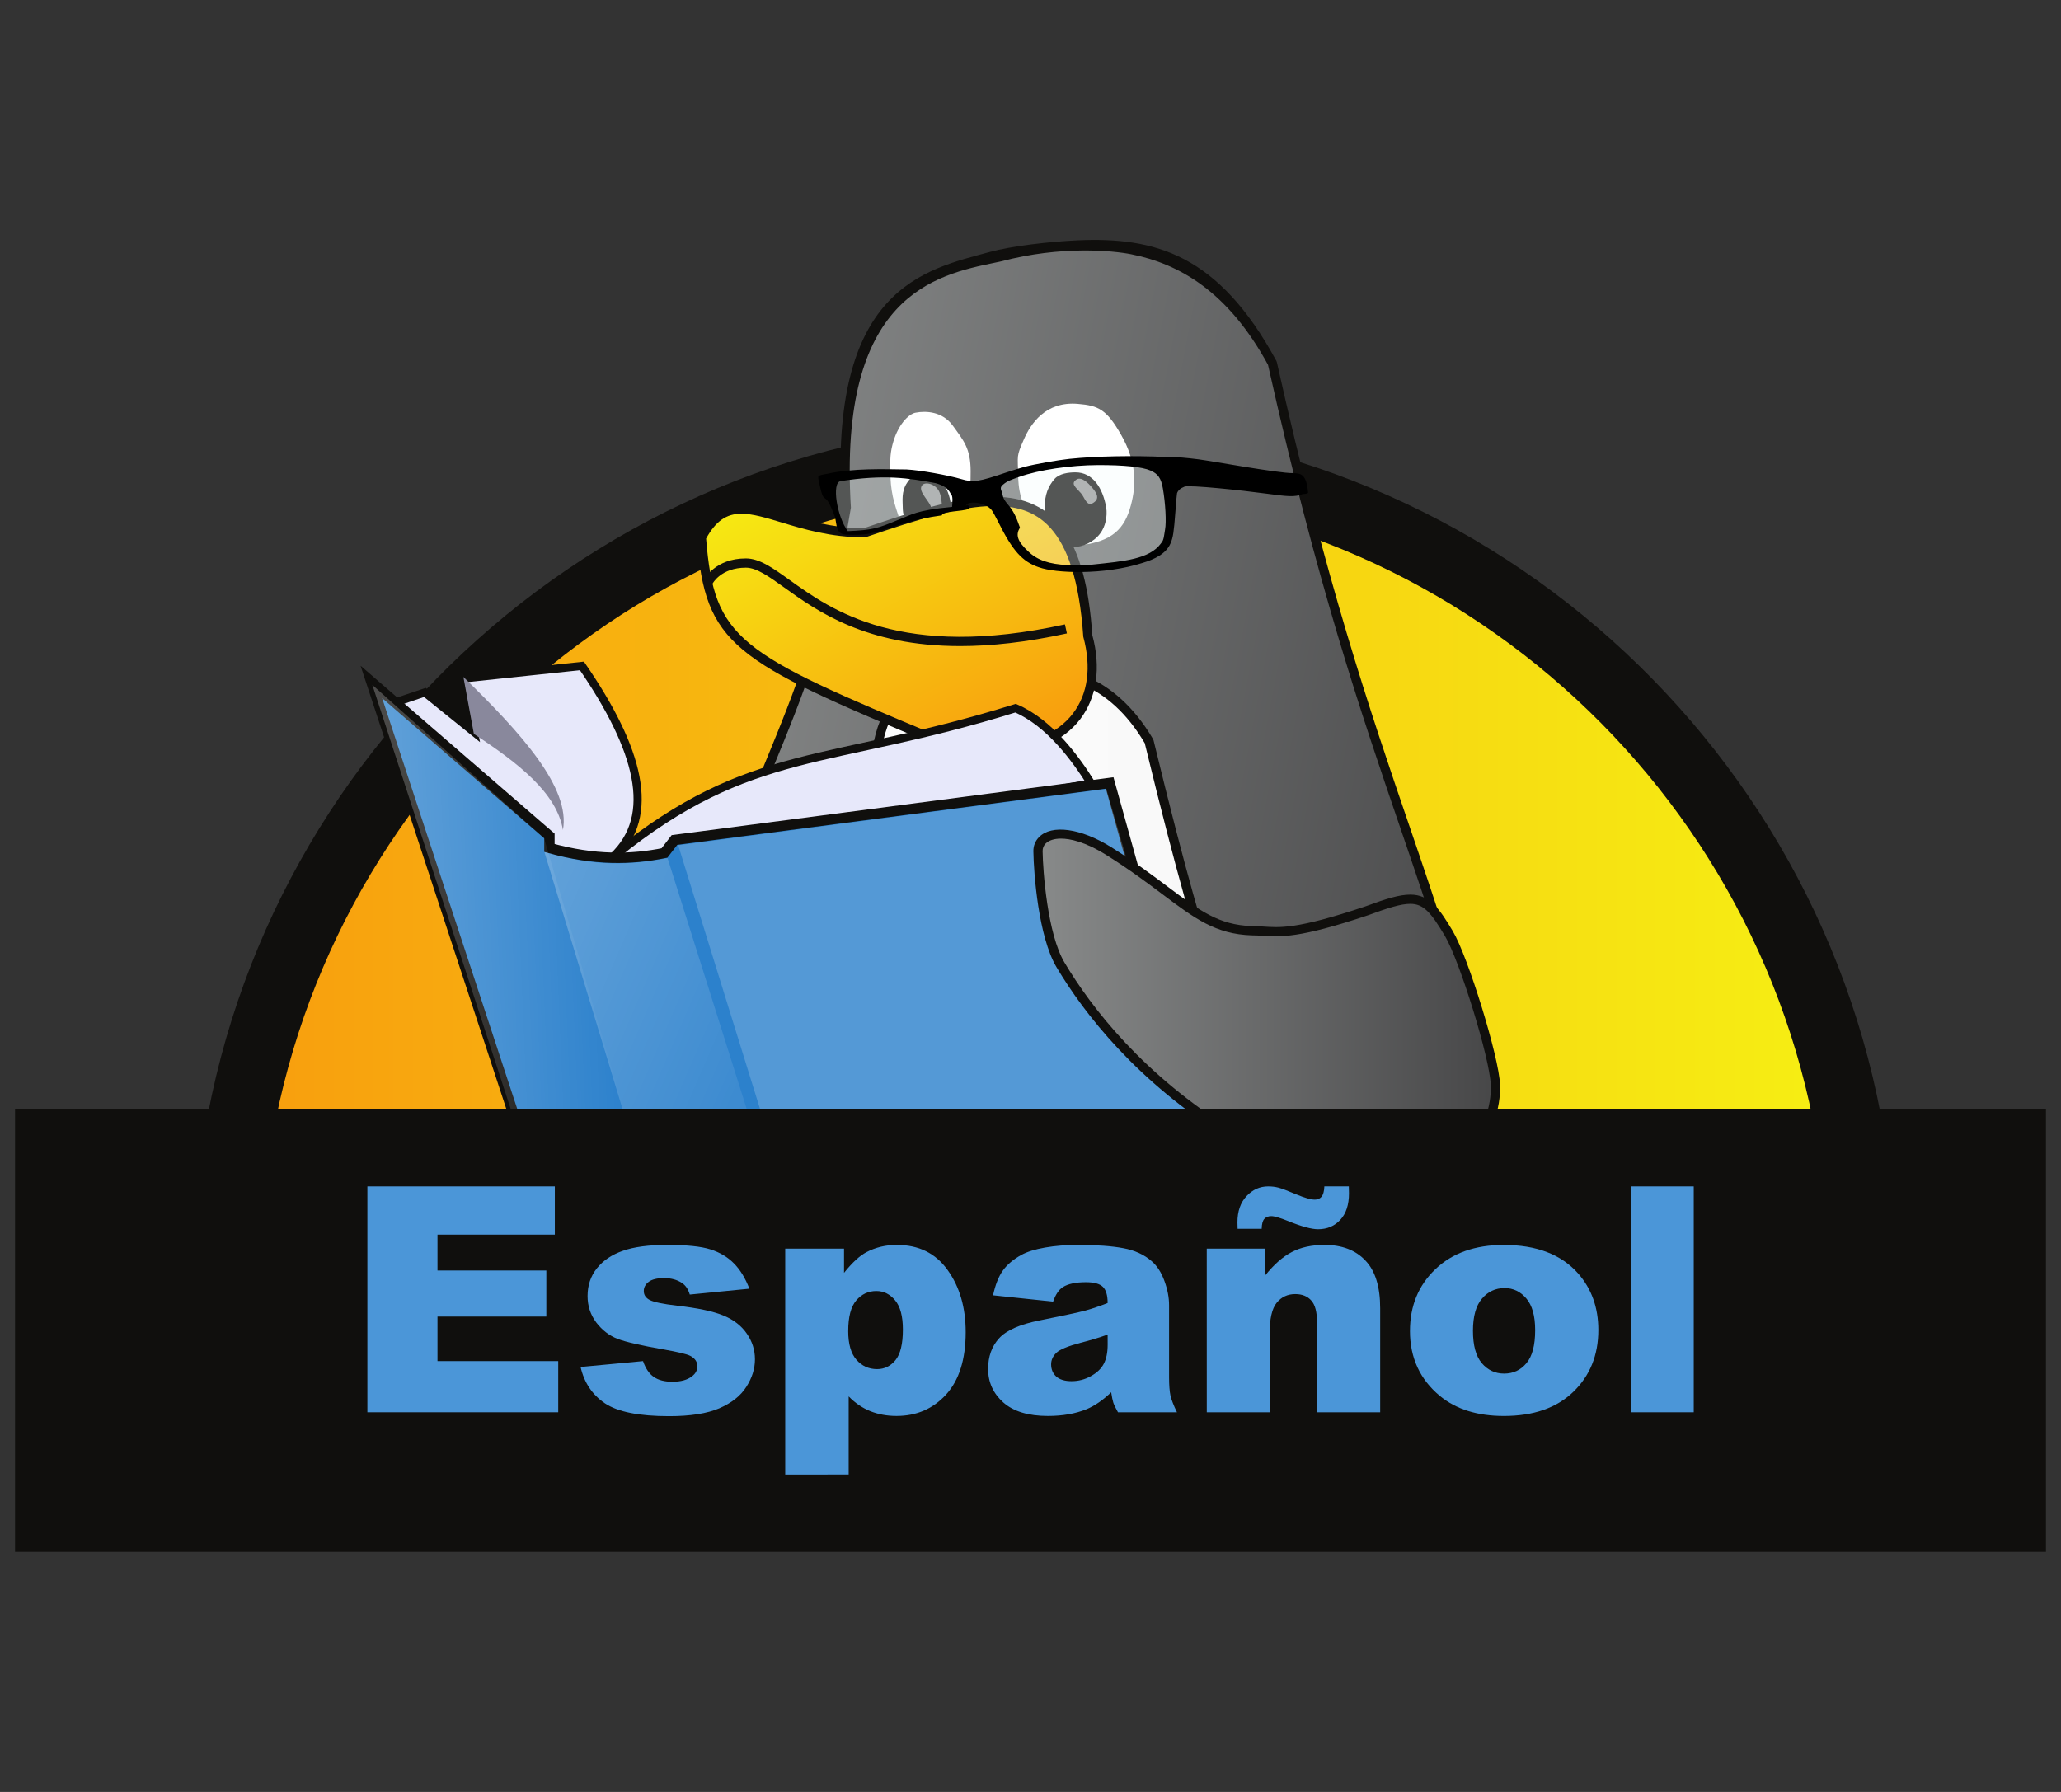 <?xml version="1.0" encoding="UTF-8" standalone="no"?>
<!-- Created with Inkscape (http://www.inkscape.org/) -->

<svg
   width="92mm"
   height="80mm"
   viewBox="0 0 92 80"
   version="1.1"
   id="svg44953"
   inkscape:version="1.1.1 (3bf5ae0d25, 2021-09-20)"
   sodipodi:docname="linuxcnc_es.svg"
   xmlns:inkscape="http://www.inkscape.org/namespaces/inkscape"
   xmlns:sodipodi="http://sodipodi.sourceforge.net/DTD/sodipodi-0.dtd"
   xmlns:xlink="http://www.w3.org/1999/xlink"
   xmlns="http://www.w3.org/2000/svg"
   xmlns:svg="http://www.w3.org/2000/svg">
  <rect x="0" y="0" width="92" height="80" fill="#333333" stroke="none"/>
  <sodipodi:namedview
     id="namedview44955"
     pagecolor="#505050"
     bordercolor="#eeeeee"
     borderopacity="1"
     inkscape:pageshadow="0"
     inkscape:pageopacity="0"
     inkscape:pagecheckerboard="0"
     inkscape:document-units="mm"
     showgrid="false"
     width="100mm"
     showguides="false"
     inkscape:zoom="1.2810466"
     inkscape:cx="161.58663"
     inkscape:cy="197.88507"
     inkscape:window-width="1720"
     inkscape:window-height="1041"
     inkscape:window-x="0"
     inkscape:window-y="0"
     inkscape:window-maximized="0"
     inkscape:current-layer="layer1" />
  <defs
     id="defs44950">
    <linearGradient
       inkscape:collect="always"
       xlink:href="#linearGradient24-3-1-0"
       id="linearGradient227690"
       gradientUnits="userSpaceOnUse"
       gradientTransform="matrix(73.469,0,0,-73.469,13.253,48.407)"
       x1="0"
       y1="0"
       x2="1"
       y2="0"
       spreadMethod="pad" />
    <linearGradient
       x1="0"
       y1="0"
       x2="1"
       y2="0"
       id="linearGradient24-3-1-0"
       gradientUnits="userSpaceOnUse"
       gradientTransform="matrix(73.469,0,0,-73.469,13.253,48.407)"
       spreadMethod="pad">
      <stop
         id="stop26-4-4-3"
         style="stop-color:#f89d0e;stop-opacity:1"
         offset="0" />
      <stop
         id="stop28-8-4-1"
         style="stop-color:#f6f013;stop-opacity:1"
         offset="1" />
    </linearGradient>
    <clipPath
       id="clipPath36-3-7-4-9-2-9-3-8-0">
      <path
         d="m 3.595,18.359 h 91.5 v 62.262 h -91.5 z"
         inkscape:connector-curvature="0"
         id="path38-5-6-8-5-0-4-0-3-6" />
    </clipPath>
    <linearGradient
       inkscape:collect="always"
       xlink:href="#linearGradient60-8-8"
       id="linearGradient227692"
       gradientUnits="userSpaceOnUse"
       gradientTransform="matrix(16.66,0,0,19.167,24.236,44.176)"
       x1="0"
       y1="0"
       x2="1"
       y2="0"
       spreadMethod="pad" />
    <linearGradient
       x1="0"
       y1="0"
       x2="1"
       y2="0"
       id="linearGradient60-8-8"
       gradientUnits="userSpaceOnUse"
       gradientTransform="matrix(16.66,0,0,19.167,24.236,44.176)"
       spreadMethod="pad">
      <stop
         id="stop62-8-4"
         style="stop-color:#888a8a;stop-opacity:1"
         offset="0" />
      <stop
         id="stop64-6-7"
         style="stop-color:#474748;stop-opacity:1"
         offset="1" />
    </linearGradient>
    <clipPath
       id="clipPath72-7-7-7-7-1-80-2">
      <path
         d="m 3.595,18.359 h 91.5 v 62.262 h -91.5 z"
         inkscape:connector-curvature="0"
         id="path74-3-6-7-7-2-5-97" />
    </clipPath>
    <linearGradient
       inkscape:collect="always"
       xlink:href="#linearGradient92-8-2"
       id="linearGradient227694"
       gradientUnits="userSpaceOnUse"
       gradientTransform="matrix(37.811,-17.479,11.225,58.878,32.856,55.629)"
       x1="0"
       y1="0"
       x2="1"
       y2="0"
       spreadMethod="pad" />
    <linearGradient
       x1="0"
       y1="0"
       x2="1"
       y2="0"
       id="linearGradient92-8-2"
       gradientUnits="userSpaceOnUse"
       gradientTransform="matrix(37.811,-17.479,11.225,58.878,32.856,55.629)"
       spreadMethod="pad">
      <stop
         id="stop94-6-1"
         style="stop-color:#888a8a;stop-opacity:1"
         offset="0" />
      <stop
         id="stop96-3-2"
         style="stop-color:#474748;stop-opacity:1"
         offset="1" />
    </linearGradient>
    <linearGradient
       inkscape:collect="always"
       xlink:href="#linearGradient124-5-0"
       id="linearGradient227696"
       gradientUnits="userSpaceOnUse"
       gradientTransform="matrix(25.325,0,0,36.362,37.74,40.33)"
       x1="0"
       y1="0"
       x2="1"
       y2="0"
       spreadMethod="pad" />
    <linearGradient
       x1="0"
       y1="0"
       x2="1"
       y2="0"
       id="linearGradient124-5-0"
       gradientUnits="userSpaceOnUse"
       gradientTransform="matrix(25.325,0,0,36.362,37.74,40.33)"
       spreadMethod="pad">
      <stop
         id="stop126-5-9"
         style="stop-color:#ffffff;stop-opacity:1"
         offset="0" />
      <stop
         id="stop128-2-7"
         style="stop-color:#f6f6f6;stop-opacity:1"
         offset="1" />
    </linearGradient>
    <clipPath
       id="clipPath136-4-1-0-7-8-2-1">
      <path
         d="m 3.595,18.359 h 91.5 v 62.262 h -91.5 z"
         inkscape:connector-curvature="0"
         id="path138-0-1-1-4-1-1-1" />
    </clipPath>
    <linearGradient
       inkscape:collect="always"
       xlink:href="#linearGradient306-2-8"
       id="linearGradient227698"
       gradientUnits="userSpaceOnUse"
       gradientTransform="matrix(13.933,-11.557,17.9,8.996,37.56,67.379)"
       x1="0"
       y1="0"
       x2="1"
       y2="0"
       spreadMethod="pad" />
    <linearGradient
       x1="0"
       y1="0"
       x2="1"
       y2="0"
       id="linearGradient306-2-8"
       gradientUnits="userSpaceOnUse"
       gradientTransform="matrix(13.933,-11.557,17.9,8.996,37.56,67.379)"
       spreadMethod="pad">
      <stop
         id="stop308-7-2"
         style="stop-color:#f6f013;stop-opacity:1"
         offset="0" />
      <stop
         id="stop310-4-9"
         style="stop-color:#f89d0e;stop-opacity:1"
         offset="1" />
    </linearGradient>
    <clipPath
       id="clipPath318-0-08-5-2-1-6-81">
      <path
         d="m 3.595,18.359 h 91.5 v 62.262 h -91.5 z"
         inkscape:connector-curvature="0"
         id="path320-5-9-2-3-5-5-9" />
    </clipPath>
    <linearGradient
       inkscape:collect="always"
       xlink:href="#linearGradient109310"
       id="linearGradient227702"
       gradientUnits="userSpaceOnUse"
       x1="1.812"
       y1="2.836"
       x2="1.957"
       y2="19.511" />
    <linearGradient
       inkscape:collect="always"
       id="linearGradient109310">
      <stop
         style="stop-color:#f89d0e;stop-opacity:1"
         offset="0"
         id="stop109306" />
      <stop
         style="stop-color:#f6e913;stop-opacity:1"
         offset="1"
         id="stop109308" />
    </linearGradient>
    <linearGradient
       inkscape:collect="always"
       xlink:href="#linearGradient200733"
       id="linearGradient200737-9"
       x1="691.805"
       y1="155.905"
       x2="942.273"
       y2="264.303"
       gradientUnits="userSpaceOnUse" />
    <linearGradient
       inkscape:collect="always"
       id="linearGradient200733">
      <stop
         style="stop-color:#ffffff;stop-opacity:1;"
         offset="0"
         id="stop200729" />
      <stop
         style="stop-color:#ffffff;stop-opacity:0.073"
         offset="1"
         id="stop200731" />
    </linearGradient>
    <linearGradient
       inkscape:collect="always"
       xlink:href="#linearGradient201237"
       id="linearGradient201239-8"
       x1="719.437"
       y1="268.284"
       x2="892.301"
       y2="260.917"
       gradientUnits="userSpaceOnUse" />
    <linearGradient
       inkscape:collect="always"
       id="linearGradient201237">
      <stop
         style="stop-color:#ffffff;stop-opacity:1;"
         offset="0"
         id="stop201233" />
      <stop
         style="stop-color:#ffffff;stop-opacity:0;"
         offset="1"
         id="stop201235" />
    </linearGradient>
    <linearGradient
       inkscape:collect="always"
       xlink:href="#linearGradient766-3-1"
       id="linearGradient227704"
       gradientUnits="userSpaceOnUse"
       gradientTransform="matrix(20.178,0,0,17.19,50.117,43.124)"
       x1="0"
       y1="0"
       x2="1"
       y2="0"
       spreadMethod="pad" />
    <linearGradient
       x1="0"
       y1="0"
       x2="1"
       y2="0"
       id="linearGradient766-3-1"
       gradientUnits="userSpaceOnUse"
       gradientTransform="matrix(20.178,0,0,17.19,50.117,43.124)"
       spreadMethod="pad">
      <stop
         id="stop768-9-7"
         style="stop-color:#888a8a;stop-opacity:1"
         offset="0" />
      <stop
         id="stop770-0-7"
         style="stop-color:#474748;stop-opacity:1"
         offset="1" />
    </linearGradient>
    <clipPath
       id="clipPath778-8-4-3-7-0-09-9">
      <path
         d="m 3.595,18.359 h 91.5 v 62.262 h -91.5 z"
         inkscape:connector-curvature="0"
         id="path780-1-1-4-5-0-2-7" />
    </clipPath>
    <linearGradient
       inkscape:collect="always"
       xlink:href="#linearGradient109310"
       id="linearGradient45439"
       gradientUnits="userSpaceOnUse"
       x1="1.812"
       y1="2.836"
       x2="1.957"
       y2="19.511" />
    <clipPath
       id="clipPath72-7-1-4-9-3">
      <path
         d="m 3.595,18.359 h 91.5 v 62.262 h -91.5 z"
         inkscape:connector-curvature="0"
         id="path74-3-2-09-9-1" />
    </clipPath>
    <clipPath
       id="clipPath136-4-7-5-0-2">
      <path
         d="m 3.595,18.359 h 91.5 v 62.262 h -91.5 z"
         inkscape:connector-curvature="0"
         id="path138-0-2-19-2-1" />
    </clipPath>
    <linearGradient
       x1="0"
       y1="0"
       x2="1"
       y2="0"
       id="linearGradient156-6-6"
       gradientUnits="userSpaceOnUse"
       gradientTransform="matrix(22.017,-14.361,56.53,15.958,24.421,34.888)"
       spreadMethod="pad">
      <stop
         id="stop158-5-1"
         style="stop-color:#f6f013;stop-opacity:1"
         offset="0" />
      <stop
         id="stop160-3-2"
         style="stop-color:#f89d0e;stop-opacity:1"
         offset="1" />
    </linearGradient>
    <clipPath
       id="clipPath204-1-9-7-9-9">
      <path
         d="M 48.086,70.853 C 42.683,70.624 40.27,70.27 40.383,67.33 v 0 c 0.216,-5.586 0.059,-4.408 1.705,-3.23 v 0 c 1.161,0.83 3.221,1.661 6.943,0.116 v 0 c 4.693,-1.374 7.614,-1.85 7.121,2.611 v 0 c -0.19,3.539 -2.193,4.135 -5.039,4.135 v 0 c -0.93,0 -1.951,-0.064 -3.027,-0.109"
         inkscape:connector-curvature="0"
         id="path206-9-41-0-7-2" />
    </clipPath>
    <mask
       id="mask224-2-92-1-0-6">
      <g
         id="g226-6-8-0-8-7">
        <g
           id="g228-2-93-15-7-1">
          <g
             id="g230-3-2-1-7-2">
            <g
               id="g232-9-3-21-2-1">
              <path
                 d="M -32768,32767 H 32767 V -32768 H -32768 Z"
                 inkscape:connector-curvature="0"
                 id="path234-3-69-0-8-2"
                 style="fill:url(#linearGradient216);stroke:none" />
            </g>
          </g>
        </g>
      </g>
    </mask>
    <linearGradient
       x1="0"
       y1="0"
       x2="1"
       y2="0"
       id="linearGradient216"
       gradientUnits="userSpaceOnUse"
       gradientTransform="matrix(-6.814,7.621,-11.804,-4.399,50.942,63.101)"
       spreadMethod="pad">
      <stop
         id="stop218"
         style="stop-color:#ffffff;stop-opacity:0.384"
         offset="0" />
      <stop
         id="stop220"
         style="stop-color:#ffffff;stop-opacity:0.75"
         offset="1" />
      <stop
         id="stop222"
         style="stop-color:#ffffff;stop-opacity:0.75"
         offset="1" />
    </linearGradient>
    <linearGradient
       x1="0"
       y1="0"
       x2="1"
       y2="0"
       id="linearGradient240-0-5"
       gradientUnits="userSpaceOnUse"
       gradientTransform="matrix(-6.814,7.621,-11.804,-4.399,50.942,63.101)"
       spreadMethod="pad">
      <stop
         id="stop242-1-6"
         style="stop-color:#ffffff;stop-opacity:1"
         offset="0" />
      <stop
         id="stop244-0-6"
         style="stop-color:#f3fbfc;stop-opacity:1"
         offset="1" />
      <stop
         id="stop246-6-9"
         style="stop-color:#f3fbfc;stop-opacity:1"
         offset="1" />
    </linearGradient>
    <clipPath
       id="clipPath254-6-2-5-5-73">
      <path
         d="m 3.595,18.359 h 91.5 v 62.262 h -91.5 z"
         inkscape:connector-curvature="0"
         id="path256-0-8-1-6-7" />
    </clipPath>
    <clipPath
       id="clipPath286-7-2-6-5-1">
      <path
         d="m 3.595,18.359 h 91.5 v 62.262 h -91.5 z"
         inkscape:connector-curvature="0"
         id="path288-8-8-012-6-9" />
    </clipPath>
    <linearGradient
       x1="0"
       y1="0"
       x2="1"
       y2="0"
       id="linearGradient274-3-5"
       gradientUnits="userSpaceOnUse"
       gradientTransform="matrix(-2.991,0.163,-0.795,-0.612,42.299,69.104)"
       spreadMethod="pad">
      <stop
         id="stop276-2-0"
         style="stop-color:#262525;stop-opacity:1"
         offset="0" />
      <stop
         id="stop278-6-1"
         style="stop-color:#cbcbc8;stop-opacity:1"
         offset="1" />
    </linearGradient>
    <clipPath
       id="clipPath318-0-0-86-9-0">
      <path
         d="m 3.595,18.359 h 91.5 v 62.262 h -91.5 z"
         inkscape:connector-curvature="0"
         id="path320-5-06-2-6-3" />
    </clipPath>
    <clipPath
       id="clipPath778-8-3-6-4-5">
      <path
         d="m 3.595,18.359 h 91.5 v 62.262 h -91.5 z"
         inkscape:connector-curvature="0"
         id="path780-1-00-95-7-1" />
    </clipPath>
  </defs>
  <g
     inkscape:label="Chip"
     inkscape:groupmode="layer"
     id="layer1"
     style="display:inline">
    <g
       id="g12-1-73-1-3-5-5-22-2"
       transform="matrix(0.994,0,0,-0.994,-3.071,87.518)"
       style="display:inline">
      <g
         id="g14-0-65-5-1-6-5-1-4">
        <g
           id="g20-9-4-8-7-8-0-3-65">
          <g
             id="g22-4-0-6-3-9-9-7-2">
            <path
               d="m 13.253,30.799 c 0,-0.509 0.018,-1.014 0.039,-1.518 v 0 h 73.392 c 0.02,0.504 0.038,1.009 0.038,1.518 v 0 c 0,20.288 -16.446,36.734 -36.734,36.734 v 0 C 29.7,67.533 13.253,51.087 13.253,30.799"
               inkscape:connector-curvature="0"
               id="path30-5-3-2-8-6-5-2-7"
               style="fill:url(#linearGradient227690);stroke:none" />
          </g>
        </g>
      </g>
    </g>
    <g
       id="g32-0-4-2-1-6-1-6-19"
       transform="matrix(0.994,0,0,-0.994,-3.071,87.518)"
       style="display:inline">
      <g
         clip-path="url(#clipPath36-3-7-4-9-2-9-3-8-0)"
         id="g34-1-9-9-5-9-4-8-3">
        <g
           transform="translate(13.584,29.584)"
           id="g40-4-1-1-3-7-3-2-8">
          <path
             d="m 0,0 h 72.808 c 0.015,0.403 0.026,0.808 0.026,1.214 0,20.088 -16.342,36.431 -36.43,36.431 C 16.316,37.645 -0.027,21.302 -0.027,1.214 -0.027,0.808 -0.015,0.403 0,0 M 73.391,-0.607 H -0.583 l -0.012,0.291 c -0.021,0.508 -0.039,1.017 -0.039,1.53 0,20.423 16.615,37.038 37.038,37.038 20.423,0 37.038,-16.615 37.038,-37.038 0,-0.513 -0.018,-1.022 -0.038,-1.53 z"
             inkscape:connector-curvature="0"
             id="path42-5-8-5-8-6-0-4-5"
             style="fill:#100f0d;fill-opacity:1;fill-rule:nonzero;stroke:none" />
        </g>
        <g
           transform="translate(15.076,35.352)"
           id="g44-6-31-8-5-9-9-2-0">
          <path
             d="M 0,0 C 2.242,17.274 17.038,30.663 34.912,30.663 52.787,30.663 67.583,17.274 69.824,0 h 3.06 C 70.624,18.952 54.463,33.699 34.912,33.699 15.362,33.699 -0.8,18.952 -3.06,0 Z"
             inkscape:connector-curvature="0"
             id="path46-6-65-0-7-8-2-26-04"
             style="fill:#100f0d;fill-opacity:1;fill-rule:nonzero;stroke:none" />
        </g>
      </g>
    </g>
    <g
       id="g149765-7-0-9-7-7-9"
       transform="matrix(0.894,0,0,0.894,-262.376,-9.144)"
       style="display:inline">
      <g
         id="g48-6-8-1-3-4-39"
         transform="matrix(1.132,0,0,-1.132,288.581,109.661)">
        <g
           id="g50-0-9-8-5-9-7">
          <g
             id="g56-8-0-4-2-8-1">
            <g
               id="g58-6-0-9-1-2-35">
              <path
                 d="m 24.236,51.456 c 0.01,-0.981 0.54,-4.377 1.12,-5.695 v 0 c 0.894,-2.031 3.698,-4.705 6.746,-7.264 v 0 c 3.166,-2.66 3.919,-2.965 5.819,-2.358 v 0 c 1.809,0.578 3.025,2.464 2.972,4.608 v 0 c -0.029,1.204 -1.044,5.657 -1.55,6.806 v 0 c -0.783,1.776 -0.631,3.129 -2.337,2.278 v 0 c -2.899,0.055 -6.744,0.278 -9.364,2.006 v 0 c -0.546,0.462 -1.153,0.639 -1.702,0.639 v 0 c -0.94,0 -1.709,-0.519 -1.704,-1.02"
                 inkscape:connector-curvature="0"
                 id="path66-8-0-6-4-0-9"
                 style="fill:url(#linearGradient227692);stroke:none" />
            </g>
          </g>
        </g>
      </g>
      <g
         id="g68-9-3-2-6-43-2"
         transform="matrix(1.132,0,0,-1.132,288.581,109.661)">
        <g
           clip-path="url(#clipPath72-7-7-7-7-1-80-2)"
           id="g70-3-9-0-8-8-5">
          <g
             transform="translate(25.94,52.273)"
             id="g76-4-8-5-3-8-4">
            <path
               d="m 0,0 c -0.523,0 -1.043,-0.185 -1.324,-0.469 -0.115,-0.116 -0.177,-0.239 -0.176,-0.346 0.01,-0.995 0.55,-4.359 1.103,-5.614 0.74,-1.68 2.929,-4.033 6.69,-7.191 2.261,-1.9 3.253,-2.573 4.313,-2.573 0.363,0 0.755,0.075 1.312,0.254 1.719,0.548 2.883,2.361 2.832,4.408 -0.029,1.19 -1.033,5.593 -1.534,6.729 -0.186,0.423 -0.32,0.82 -0.437,1.169 -0.416,1.235 -0.604,1.519 -1.622,1.008 l -0.045,-0.021 h -0.05 C 7.813,-2.584 4.147,-2.292 1.589,-0.605 0.994,-0.103 0.398,0 0,0 m 10.606,-16.601 v 0 c -1.186,0 -2.23,0.7 -4.575,2.668 -3.863,3.245 -6.024,5.577 -6.802,7.34 -0.581,1.321 -1.126,4.725 -1.137,5.774 -0.002,0.219 0.099,0.44 0.294,0.636 0.36,0.365 0.978,0.59 1.614,0.59 0.466,0 1.163,-0.119 1.833,-0.687 2.439,-1.607 6.009,-1.895 9.188,-1.958 0.36,0.175 0.656,0.26 0.903,0.26 0.727,0 0.954,-0.672 1.241,-1.525 0.114,-0.342 0.245,-0.728 0.424,-1.135 0.512,-1.161 1.538,-5.665 1.568,-6.883 0.055,-2.227 -1.225,-4.204 -3.115,-4.807 -0.6,-0.192 -1.029,-0.273 -1.436,-0.273"
               inkscape:connector-curvature="0"
               id="path78-0-6-7-9-4-6"
               style="fill:#100f0d;fill-opacity:1;fill-rule:nonzero;stroke:none" />
          </g>
        </g>
      </g>
      <g
         id="g80-8-9-0-0-8-8"
         transform="matrix(1.132,0,0,-1.132,288.581,109.661)">
        <g
           id="g82-1-4-3-0-3-8">
          <g
             id="g88-3-1-2-1-8-7">
            <g
               id="g90-5-4-6-3-4-6">
              <path
                 d="M 49.497,76.704 C 47.741,75.639 40.947,77.334 41.677,65.454 v 0 C 39.422,51.72 33.837,52.083 35.133,31.658 v 0 c 0.573,-6.411 3.628,-6.624 8.619,-9.397 L 44.938,21.602 c 1.791,-0.995 3.342,2.331 4.568,1.105 L 50.56,21.653 56.946,22.312 C 59.347,22.664 61.696,19.593 63.94,21.398 v 0 c 5.193,4.176 8.272,9.417 5.979,18.011 v 0 C 67.372,50.229 64.27,54.84 60.478,71.842 v 0 c -2.395,4.424 -5.543,5.22 -8.611,5.22 v 0 c -0.69,0 -0.945,-0.219 -1.616,-0.268"
                 inkscape:connector-curvature="0"
                 id="path98-4-6-8-8-6-92"
                 style="fill:url(#linearGradient227694);stroke:none"
                 sodipodi:nodetypes="csssssssccssssssssc" />
            </g>
          </g>
        </g>
      </g>
      <path
         d="m 343.184,23.341 c -2.971,0.618 -7.866,1.609 -7.212,12.24 -0.956,5.854 -2.417,9.408 -3.83,12.846 -2.311,5.619 -4.492,10.926 -3.575,25.397 0.663,7.423 4.844,7.629 10.914,8.932 0.799,0.085 1.597,0.174 2.371,0.263 3.024,0.342 5.634,0.638 8.058,0.638 4.484,0 7.738,4.14 10.879,1.613 6.867,-5.525 8.93,-11.738 6.689,-20.143 -1.239,-5.263 -2.617,-9.294 -4.076,-13.562 -1.949,-5.7 -4.159,-12.161 -6.603,-23.116 -1.998,-3.673 -4.438,-5.046 -6.833,-5.524 -0.913,-0.182 -3.504,-0.437 -6.488,0.354 m 6.432,60.837 c -2.45,0 -5.073,-0.298 -8.11,-0.64 -0.773,-0.088 -1.569,-0.179 -2.392,-0.267 -6.297,-1.351 -10.619,-1.713 -11.3,-9.35 -0.926,-14.582 1.276,-19.938 3.607,-25.608 1.404,-3.413 2.855,-6.942 3.799,-12.692 -0.68,-10.98 4.15,-11.863 7.395,-12.749 1.063,-0.291 2.949,-0.515 4.366,-0.58 3.872,-0.176 7.053,0.685 9.945,6.028 l 0.021,0.06 c 2.443,10.949 4.65,17.403 6.596,23.098 1.463,4.28 2.845,8.322 4.087,13.599 2.294,8.599 0.182,14.959 -6.847,20.614 -3.229,2.598 -6.57,-1.512 -11.167,-1.512"
         inkscape:connector-curvature="0"
         id="path110-9-7-6-6-6-5"
         style="fill:#100f0d;fill-opacity:1;fill-rule:nonzero;stroke:none;stroke-width:1.132"
         sodipodi:nodetypes="ccccccsccccscccccccsscccccc" />
      <g
         id="g112-7-3-8-3-8-56"
         transform="matrix(1.132,0,0,-1.132,288.581,109.661)">
        <g
           id="g114-6-12-6-5-8-4">
          <g
             id="g120-5-0-3-5-0-4">
            <g
               id="g122-6-0-0-7-5-2">
              <path
                 d="m 47.874,58.292 c -1.176,-0.655 -5.437,0.987 -4.948,-6.332 v 0 C 41.415,43.499 37.164,42.959 38.032,30.375 v 0 c 0.384,-3.948 2.83,-7.079 6.571,-7.817 v 0 c 5.508,-0.545 11.509,-0.46 14.61,3.222 v 0 c 3.551,4.093 1.974,7.372 0.438,12.666 v 0 c -1.706,6.666 -2.093,6.211 -4.634,16.685 v 0 c -1.605,2.725 -3.713,3.216 -5.769,3.216 v 0 c -0.463,0 -0.923,-0.025 -1.374,-0.055"
                 inkscape:connector-curvature="0"
                 id="path130-7-2-4-8-3-0"
                 style="fill:url(#linearGradient227696);stroke:none" />
            </g>
          </g>
        </g>
      </g>
      <g
         id="g132-6-9-3-6-6-6"
         transform="matrix(1.132,0,0,-1.132,288.581,109.661)">
        <g
           clip-path="url(#clipPath136-4-1-0-7-8-2-1)"
           id="g134-8-2-0-3-5-0">
          <g
             transform="translate(47.93,58.092)"
             id="g140-4-0-2-8-7-9">
            <path
               d="m 0,0 c -0.289,-0.144 -0.688,-0.179 -1.147,-0.219 -1.698,-0.149 -4.024,-0.354 -3.653,-5.9 -0.574,-3.244 -1.532,-5.317 -2.457,-7.321 -1.531,-3.315 -2.977,-6.445 -2.437,-14.263 0.388,-4.002 2.843,-6.929 6.406,-7.632 1.642,-0.161 3.085,-0.241 4.394,-0.241 4.819,0 8.097,1.11 10.02,3.394 3.096,3.569 2.22,6.455 0.895,10.825 -0.162,0.53 -0.329,1.08 -0.495,1.654 -0.713,2.785 -1.193,4.316 -1.7,5.937 -0.715,2.283 -1.453,4.643 -2.93,10.728 C 5.281,-0.316 3.17,0.051 1.317,0.051 0.858,0.051 0.396,0.025 0,0 m 1.106,-35.983 c -1.322,0 -2.779,0.08 -4.453,0.245 -3.766,0.742 -6.346,3.807 -6.753,8.002 -0.548,7.927 0.919,11.103 2.473,14.466 0.915,1.982 1.861,4.03 2.423,7.173 -0.4,5.895 2.368,6.138 4.021,6.284 0.436,0.038 0.812,0.071 1.027,0.191 l 0.086,0.025 c 0.412,0.028 0.9,0.055 1.387,0.055 1.859,0 4.214,-0.377 5.945,-3.315 l 0.023,-0.056 c 1.478,-6.093 2.216,-8.451 2.93,-10.732 0.509,-1.626 0.99,-3.162 1.704,-5.951 0.164,-0.566 0.331,-1.115 0.491,-1.643 1.316,-4.337 2.267,-7.471 -0.974,-11.207 -2.004,-2.379 -5.383,-3.537 -10.33,-3.537"
               inkscape:connector-curvature="0"
               id="path142-4-7-2-5-1-1"
               style="fill:#100f0d;fill-opacity:1;fill-rule:nonzero;stroke:none" />
          </g>
        </g>
      </g>
      <g
         id="g146-6-2-8-4-4-8"
         transform="matrix(1.132,0,0,-1.132,288.581,109.661)">
        <g
           id="g152-2-3-5-2-2-2">
          <g
             id="g154-9-9-9-7-59-8" />
        </g>
      </g>
      <g
         transform="matrix(1.132,0,0,-1.132,336.468,89.132)"
         id="g172-9-2-7-1-1-10">
        <path
           d="M 0.659,5.271 C -4.931,2.958 -19.276,5.414 -19.442,8.506 c -0.166,3.092 1.122,0.677 3.707,2.963 2.519,2.228 0.19,2.648 2.528,4.204 1.852,1.233 2.488,-0.434 4.506,0.937 1.938,1.316 0.22,1.807 2.554,2.903 2.43,1.14 12.33,-11.957 6.806,-14.242 z"
           inkscape:connector-curvature="0"
           id="path174-5-6-9-4-1-2"
           style="fill:none;stroke:#100f0d;stroke-width:0.407;stroke-linecap:butt;stroke-linejoin:miter;stroke-miterlimit:4;stroke-dasharray:none;stroke-opacity:1"
           sodipodi:nodetypes="csccccc" />
      </g>
      <g
         transform="matrix(1.132,0,0,-1.132,341.06,31.484)"
         id="g176-7-7-0-2-5-7">
        <path
           d="m 0,0 c -0.454,0.627 -1.181,0.66 -1.634,0.573 -0.26,-0.04 -0.607,-0.373 -0.834,-0.867 -0.153,-0.333 -0.274,-0.754 -0.287,-1.201 -0.027,-1.186 0.074,-1.646 0.347,-2.453 0.32,-0.947 1.107,-1.441 1.695,-1.208 0.607,0.241 0.627,0.22 1.027,1.101 0.326,0.674 0.486,1.02 0.473,2.047 C 0.786,-1.001 0.473,-0.654 0,0"
           inkscape:connector-curvature="0"
           id="path178-6-7-2-9-1-8"
           style="fill:#ffffff;fill-opacity:1;fill-rule:nonzero;stroke:none" />
      </g>
      <g
         transform="matrix(1.132,0,0,-1.132,349.474,31.96)"
         id="g180-9-9-1-2-3-4">
        <path
           d="M 0,0 C -0.639,1.128 -1,1.307 -1.92,1.381 -3.334,1.5 -3.995,0.514 -4.301,-0.193 c -0.334,-0.766 -0.267,-0.66 -0.247,-1.627 0.02,-1.021 0.334,-1.44 0.68,-2.081 0.354,-0.62 1.794,-0.974 1.968,-0.967 1.514,0.161 2.047,0.747 2.32,1.767 C 0.667,-2.194 0.674,-1.187 0,0"
           inkscape:connector-curvature="0"
           id="path182-43-5-2-1-5-0"
           style="fill:#ffffff;fill-opacity:1;fill-rule:nonzero;stroke:none" />
      </g>
      <g
         transform="matrix(1.132,0,0,-1.132,339.61,33.863)"
         id="g184-5-1-4-9-1-3">
        <path
           d="m 0,0 c 0.307,0 0.687,-0.206 0.867,-0.473 0.193,-0.274 0.334,-0.661 0.334,-1.094 0,-0.647 -0.067,-1.361 -0.454,-1.581 -0.12,-0.073 -0.38,-0.134 -0.534,-0.134 -0.346,0 -0.373,0.221 -0.7,0.554 -0.106,0.12 -0.439,0.707 -0.439,1.193 0,0.3 -0.074,0.735 0.193,1.121 C -0.553,-0.133 -0.32,0 0,0"
           inkscape:connector-curvature="0"
           id="path186-4-3-8-7-2-6"
           style="fill:#100f0d;fill-opacity:1;fill-rule:nonzero;stroke:none" />
      </g>
      <g
         transform="matrix(1.132,0,0,-1.132,340.388,34.791)"
         id="g188-1-9-5-8-8-9">
        <path
           d="m 0,0 c -0.174,0.373 -0.648,0.461 -0.767,0.281 -0.12,-0.187 0.034,-0.367 0.3,-0.754 C -0.194,-0.886 -0.294,-1.34 0.02,-1.24 0.139,-1.2 0.167,-0.38 0,0 Z"
           inkscape:connector-curvature="0"
           id="path190-1-3-2-0-5-7"
           style="fill:#959595;fill-opacity:1;fill-rule:nonzero;stroke:none" />
      </g>
      <g
         transform="matrix(1.132,0,0,-1.132,347.187,33.817)"
         id="g192-3-3-1-7-01-0">
        <path
           d="M 0,0 C 0.761,0 1.201,-0.68 1.354,-1.547 1.414,-1.941 1.322,-2.394 1.08,-2.707 0.808,-3.068 0.321,-3.294 -0.073,-3.294 c -0.374,0 -0.794,-0.061 -1.014,0.246 -0.226,0.314 -0.273,1.008 -0.273,1.501 0,0.553 0.16,0.947 0.439,1.261 C -0.706,-0.053 -0.32,0 0,0"
           inkscape:connector-curvature="0"
           id="path194-9-8-4-1-8-9"
           style="fill:#100f0d;fill-opacity:1;fill-rule:nonzero;stroke:none" />
      </g>
      <g
         transform="matrix(1.132,0,0,-1.132,347.958,34.511)"
         id="g196-91-4-1-5-3-6">
        <path
           d="M 0,0 C -0.268,0.3 -0.494,0.394 -0.634,0.3 -0.908,0.12 -0.687,-0.034 -0.441,-0.307 -0.281,-0.48 -0.2,-0.887 0.067,-0.753 0.407,-0.566 0.287,-0.32 0,0"
           inkscape:connector-curvature="0"
           id="path198-9-7-3-9-0-2"
           style="fill:#959595;fill-opacity:1;fill-rule:nonzero;stroke:none" />
      </g>
      <g
         id="g294-5-1-1-0-6-4"
         transform="matrix(1.132,0,0,-1.132,288.581,109.661)">
        <g
           id="g296-5-5-7-4-4-04">
          <g
             id="g302-6-8-5-7-37-4">
            <g
               id="g304-2-8-7-3-8-2">
              <path
                 d="m 42.464,64.337 c -1.243,-0.003 -2.285,0.258 -3.176,0.52 v 0 c -1.848,0.542 -3.042,1.086 -4.018,-0.734 v 0 c 0.371,-4.65 1.434,-5.232 10.43,-8.969 v 0 c 4.692,-1.373 7.614,0.95 6.611,4.647 v 0 c -0.304,4.503 -1.786,5.917 -4.129,5.917 v 0 c -1.556,0 -3.494,-0.624 -5.718,-1.381"
                 inkscape:connector-curvature="0"
                 id="path312-6-4-1-3-5-0"
                 style="fill:url(#linearGradient227698);stroke:none" />
            </g>
          </g>
        </g>
      </g>
      <g
         id="g314-9-6-7-8-42-4"
         transform="matrix(1.132,0,0,-1.132,288.581,109.661)">
        <g
           clip-path="url(#clipPath318-0-08-5-2-1-6-81)"
           id="g316-28-6-2-5-3-75">
          <g
             transform="translate(35.478,64.079)"
             id="g322-4-3-7-4-6-0">
            <path
               d="m 0,0 c 0.365,-4.465 1.391,-5.036 10.3,-8.736 0.865,-0.252 1.708,-0.384 2.485,-0.384 1.497,0 2.702,0.497 3.393,1.4 0.665,0.87 0.824,2.042 0.459,3.389 -0.348,5.086 -2.182,5.767 -3.932,5.767 -1.507,0 -3.372,-0.594 -5.654,-1.371 L 6.986,0.054 C 5.5,0.055 4.294,0.419 3.325,0.712 2.644,0.918 2.055,1.096 1.556,1.096 0.892,1.096 0.424,0.768 0,0 m 12.785,-9.527 c -0.815,0 -1.697,0.136 -2.62,0.407 -9.032,3.75 -10.197,4.411 -10.576,9.147 l -0.005,0.06 0.028,0.054 c 0.506,0.942 1.105,1.362 1.944,1.362 0.559,0 1.174,-0.187 1.887,-0.401 0.992,-0.3 2.117,-0.64 3.525,-0.641 2.27,0.778 4.168,1.382 5.737,1.382 2.71,0 4.046,-1.883 4.331,-6.107 0.388,-1.413 0.2,-2.743 -0.535,-3.704 -0.769,-1.006 -2.089,-1.559 -3.716,-1.559"
               inkscape:connector-curvature="0"
               id="path324-1-2-4-2-9-2"
               style="fill:#100f0d;fill-opacity:1;fill-rule:nonzero;stroke:none" />
          </g>
        </g>
      </g>
      <g
         transform="matrix(1.132,0,0,-1.132,355.886,91.622)"
         id="g354-8-7-1-3-3-34"
         style="opacity:1;fill:url(#linearGradient227702);fill-opacity:1">
        <path
           d="M 1.186,5.666 C 6.845,4.214 16.864,7.928 16.407,10.939 c -0.457,3.01 -1.178,0.497 -4.036,2.344 -2.784,1.8 -0.7,2.531 -3.182,3.707 C 7.222,17.922 6.96,16.223 4.811,17.264 2.747,18.264 4.249,18.98 1.86,19.712 -0.626,20.473 -4.406,7.101 1.186,5.666 Z"
           inkscape:connector-curvature="0"
           id="path356-1-9-9-9-9-3"
           style="fill:url(#linearGradient45439);fill-opacity:1;stroke:#100f0d;stroke-width:0.407;stroke-linecap:butt;stroke-linejoin:miter;stroke-miterlimit:4;stroke-dasharray:none;stroke-opacity:1"
           sodipodi:nodetypes="sscsscs" />
      </g>
      <g
         transform="matrix(1.132,0,0,-1.132,341.427,42.493)"
         id="g358-6-2-0-1-7-36">
        <path
           d="m 0,0 c -4.16,0 -6.325,1.555 -7.759,2.584 -0.682,0.49 -1.22,0.876 -1.692,0.876 -1.094,0 -1.464,-0.689 -1.479,-0.719 l -0.363,0.184 c 0.019,0.039 0.486,0.943 1.842,0.943 0.603,0 1.188,-0.421 1.93,-0.953 1.843,-1.324 4.928,-3.541 12.143,-1.958 L 4.709,0.559 C 2.902,0.163 1.346,0 0,0"
           inkscape:connector-curvature="0"
           id="path360-6-9-9-4-3-3"
           style="fill:#100f0d;fill-opacity:1;fill-rule:nonzero;stroke:none" />
      </g>
      <g
         id="g222971-3"
         transform="matrix(0.267,0,0,0.267,85.842,-20.556)">
        <path
           style="fill:#e7e8fa;fill-opacity:1;stroke:#100f0d;stroke-width:1.521;stroke-linecap:butt;stroke-linejoin:miter;stroke-miterlimit:4;stroke-dasharray:none;stroke-opacity:1"
           d="m 850.266,247.135 6.881,-2.329 9.167,7.39 -1.964,-10.009 22.17,-2.339 c 10.644,15.464 14.089,27.992 5.8,35.734 -4.775,1.279 -8.512,-0.21 -12.254,-1.684 -3.377,-3.842 -20.347,-17.532 -29.799,-26.763 z"
           id="path214253-3"
           sodipodi:nodetypes="cccccccc" />
        <path
           style="fill:#e7e8fa;fill-opacity:1;stroke:#100f0d;stroke-width:1.521;stroke-linecap:butt;stroke-linejoin:miter;stroke-miterlimit:4;stroke-dasharray:none;stroke-opacity:1"
           d="m 892.694,275.301 c 25.403,-20.592 39.967,-16.638 74.912,-27.552 6.389,2.745 11.248,9.455 14.142,14.081 l -89.616,15.616 z"
           id="path221329-1"
           sodipodi:nodetypes="ccccc" />
        <path
           style="fill:#2c81cc;fill-opacity:1;stroke:#100f0d;stroke-width:1.94;stroke-linecap:butt;stroke-linejoin:miter;stroke-miterlimit:4;stroke-dasharray:none;stroke-opacity:1"
           d="m 847.137,242.841 33.302,28.812 v 2.245 c 8.432,2.343 15.32,2.197 21.515,0.935 l 1.871,-2.432 81.384,-10.664 28.625,103.086 -78.437,8.185 -1.964,0.608 c -6.398,2.018 -19.234,-0.59 -24.181,-1.31 l -1.871,-4.864 -28.438,-27.876 z"
           id="path196587-7"
           sodipodi:nodetypes="ccccccccccccc" />
        <path
           id="rect193397-9"
           style="fill:#ffffff;fill-opacity:0.191;stroke-width:3;stroke-linejoin:round"
           d="m 904.52,273.386 80.062,-10.534 29.566,102.008 -78.723,8.155 z"
           sodipodi:nodetypes="ccccc" />
        <path
           id="rect200492-4"
           style="fill:url(#linearGradient200737-9);fill-opacity:1;stroke-width:3;stroke-linejoin:round"
           d="m 879.497,274.642 c 9.686,2.858 16.118,2.401 23.038,1.157 l 30.851,97.816 -4.436,1.018 c -8.588,-0.488 -14.483,-1.572 -19.788,-2.405 z"
           sodipodi:nodetypes="cccccc" />
        <path
           id="rect200494-3"
           style="fill:url(#linearGradient201239-8);fill-opacity:1;stroke-width:3;stroke-linejoin:round"
           d="m 847.325,243.402 32.114,28.67 28.017,95.414 -28.7,-27.733 z"
           sodipodi:nodetypes="ccccc" />
        <path
           style="fill:#89889c;fill-opacity:1;stroke:none;stroke-width:0.265px;stroke-linecap:butt;stroke-linejoin:miter;stroke-opacity:1"
           d="m 864.35,241.906 c 10.87,10.568 20.06,20.766 18.615,28.625 -1.136,-6.9 -8.366,-12.539 -16.651,-17.961 z"
           id="path216792-8"
           sodipodi:nodetypes="cccc" />
      </g>
      <g
         id="g754-9-9-9-5-8-5"
         transform="matrix(1.132,0,0,-1.132,288.581,109.661)">
        <g
           id="g756-49-6-7-2-0-03">
          <g
             id="g762-5-5-0-0-5-8">
            <g
               id="g764-2-1-5-6-1-9">
              <path
                 d="m 50.117,50.284 c 0.013,-0.963 0.221,-3.712 0.99,-5.004 v 0 c 1.186,-1.994 3.496,-4.995 7.536,-7.507 v 0 c 4.196,-2.61 5.193,-2.909 7.71,-2.313 v 0 c 2.398,0.567 4.01,2.417 3.94,4.521 v 0 c -0.04,1.181 -1.384,5.551 -2.056,6.679 v 0 c -1.037,1.742 -1.363,1.831 -3.622,0.997 v 0 C 61.11,46.48 60.595,46.771 59.54,46.78 v 0 c -2.264,0.076 -3.156,1.539 -6.288,3.504 v 0 c -0.874,0.548 -1.594,0.762 -2.123,0.762 v 0 c -0.656,0 -1.018,-0.33 -1.012,-0.762"
                 inkscape:connector-curvature="0"
                 id="path772-3-9-6-4-8-8"
                 style="fill:url(#linearGradient227704);stroke:none" />
            </g>
          </g>
        </g>
      </g>
      <g
         clip-path="url(#clipPath778-8-4-3-7-0-09-9)"
         id="g776-1-6-2-6-3-6"
         transform="matrix(1.132,0,0,-1.132,288.581,109.661)">
        <g
           transform="translate(51.13,50.843)"
           id="g782-4-1-6-5-2-4">
          <path
             d="m 0,0 c -0.297,0 -0.538,-0.078 -0.676,-0.219 -0.09,-0.091 -0.135,-0.204 -0.133,-0.337 0.012,-0.873 0.214,-3.647 0.961,-4.903 1.203,-2.023 3.475,-4.956 7.469,-7.438 3.015,-1.875 4.342,-2.541 5.781,-2.541 h 0.001 c 0.493,0 1.023,0.075 1.773,0.252 2.295,0.543 3.85,2.318 3.783,4.317 -0.039,1.164 -1.365,5.469 -2.026,6.581 -0.62,1.04 -0.943,1.41 -1.525,1.41 -0.419,0 -0.997,-0.184 -1.852,-0.5 C 10.45,-4.421 9.687,-4.329 8.88,-4.285 8.727,-4.277 8.575,-4.269 8.41,-4.268 6.818,-4.214 5.891,-3.518 4.488,-2.463 3.807,-1.951 3.035,-1.371 2.014,-0.731 1.051,-0.127 0.387,0 0,0 m 13.403,-15.846 h -0.001 c -1.538,0 -2.908,0.682 -5.996,2.603 -4.063,2.526 -6.378,5.514 -7.604,7.575 -0.796,1.34 -1.005,4.141 -1.018,5.106 -0.004,0.243 0.083,0.46 0.25,0.629 0.553,0.562 1.829,0.405 3.196,-0.453 1.036,-0.649 1.815,-1.235 2.502,-1.752 1.39,-1.043 2.228,-1.673 3.686,-1.722 0.167,-0.001 0.326,-0.01 0.485,-0.019 0.739,-0.043 1.442,-0.146 4.517,0.886 0.915,0.338 1.505,0.522 1.988,0.522 0.855,0 1.279,-0.608 1.874,-1.608 0.681,-1.144 2.045,-5.576 2.085,-6.776 0.073,-2.196 -1.612,-4.139 -4.097,-4.727 -0.783,-0.185 -1.341,-0.264 -1.867,-0.264"
             inkscape:connector-curvature="0"
             id="path784-6-0-7-3-6-1"
             style="fill:#100f0d;fill-opacity:1;fill-rule:nonzero;stroke:none" />
        </g>
        <g
           transform="translate(66.823,11.646)"
           id="g810-4-1-0-8-8-8" />
      </g>
    </g>
    <path
       d="M 91.329,69.283 H 0.671 V 49.522 H 91.329 Z"
       inkscape:connector-curvature="0"
       id="path786-7-8-3-7-0-7-13-3"
       style="display:inline;fill:#100f0d;fill-opacity:1;fill-rule:nonzero;stroke:none;stroke-width:0.994" />
    <g
       id="g223613-3"
       transform="matrix(2.016,0,0,2.016,-1124.351,-399.098)">
      <path
         d="m 578.612,208.637 c 0.289,0.078 0.339,0.245 0.339,0.245 l -0.108,0.292 c -0.315,0.142 -0.69,0.229 -1.108,0.352 -0.225,0.066 -0.433,0.185 -0.716,0.232 -0.278,0.046 -0.328,0.033 -0.437,0.036 -0.063,0.002 -0.211,-0.009 -0.242,-0.107 l -0.279,-0.931 c -0.099,-0.331 0.155,-0.272 0.474,-0.285 l 0.583,-0.024 c 0.09,-0.004 0.637,0.09 1.056,0.107"
         inkscape:connector-curvature="0"
         id="path248-3-5-4-3-38-40-3"
         style="display:inline;fill:#f3fbfc;fill-opacity:0.302;stroke:none;stroke-width:0.378"
         sodipodi:nodetypes="cscssscsssc" />
      <path
         d="m 580.158,208.445 c -0.372,0.107 -0.406,0.177 -0.406,0.177 l 0.248,1.025 c 0.515,1.536 3.381,0.912 3.592,0.211 l 0.157,-1.339 c 0.055,-0.468 -0.2,-0.371 -0.611,-0.389 l -0.752,-0.033 c -0.117,-0.005 -0.822,0.123 -1.362,0.146"
         inkscape:connector-curvature="0"
         id="path248-3-5-4-3-38-20"
         style="display:inline;fill:#f3fbfc;fill-opacity:0.302;stroke:none;stroke-width:0.502"
         sodipodi:nodetypes="csccsssc" />
      <path
         style="display:inline;fill:#000000;stroke-width:0.014"
         d="m 580.721,210.529 c -0.371,-0.126 -0.585,-0.364 -0.905,-1.007 -0.055,-0.111 -0.119,-0.227 -0.143,-0.258 -0.065,-0.087 -0.207,-0.154 -0.348,-0.166 -0.115,-0.009 -0.177,0.004 -0.209,0.044 -0.025,0.031 -0.025,0.032 4.3e-4,0.014 0.025,-0.018 0.029,-0.014 0.059,0.041 0.056,0.104 -0.596,0.065 -0.606,0.181 -1.257,0.175 -1.267,0.478 -2.132,0.426 -0.212,-0.013 -0.193,-0.207 -0.234,-0.387 -0.113,-0.292 -0.153,-0.367 -0.22,-0.414 -0.057,-0.04 -0.068,-0.068 -0.118,-0.284 -0.038,-0.166 -0.041,-0.189 -0.024,-0.21 0.015,-0.017 0.062,-0.03 0.188,-0.051 0.574,-0.129 1.269,-0.102 1.761,-0.096 0.288,0.014 0.917,0.126 1.216,0.215 0.255,0.076 0.378,0.058 0.98,-0.146 0.137,-0.046 0.326,-0.105 0.42,-0.129 0.215,-0.057 0.737,-0.149 0.987,-0.175 0.592,-0.061 1.372,-0.076 2.156,-0.042 0.244,8.9e-4 0.419,0.017 0.699,0.052 0.285,0.036 1.767,0.309 2.094,0.306 0.178,0.007 0.296,0.011 0.336,0.434 -0.022,0.032 -0.105,0.024 -0.124,0.031 -0.172,0.069 -0.334,0.052 -0.807,-0.012 -0.533,-0.073 -1.701,-0.196 -1.807,-0.154 -0.091,0.037 -0.144,0.084 -0.165,0.147 -0.004,0.012 -0.021,0.197 -0.036,0.41 -0.034,0.454 -0.051,0.568 -0.108,0.7 -0.1,0.233 -0.361,0.354 -0.61,0.429 -0.869,0.281 -1.955,0.23 -2.3,0.1 z m 2.698,-0.531 c 0.069,-0.066 0.069,-0.183 0.092,-0.308 0.031,-0.167 0.008,-0.584 -0.049,-0.91 -0.04,-0.226 -0.106,-0.321 -0.275,-0.395 -0.184,-0.08 -0.582,-0.121 -1.158,-0.12 -0.613,0.002 -1.305,0.105 -1.742,0.259 -0.214,0.075 -0.267,0.099 -0.326,0.143 -0.075,0.057 -0.111,0.089 -0.07,0.177 l 0.025,0.093 c 0.021,0.08 0.038,0.108 0.117,0.202 0.116,0.138 0.174,0.25 0.265,0.51 -0.096,0.157 -0.068,0.294 0.189,0.533 0.194,0.186 0.46,0.278 0.859,0.296 0.197,0.009 0.481,0.003 0.565,-0.011 0.688,-0.073 1.252,-0.117 1.509,-0.468 z m -4.657,-1.103 c -0.056,-0.113 -0.153,-0.18 -0.334,-0.231 -0.602,-0.113 -1.134,-0.195 -2.103,-0.044 -0.202,0.032 -0.079,0.792 0.161,1.107 0.541,-0.022 0.665,-0.061 1.114,-0.249 0.301,-0.112 0.381,-0.211 1.195,-0.287 0.009,-0.099 0.024,-0.258 -0.034,-0.296 z"
         id="path180779-9"
         sodipodi:nodetypes="ssssssscscsssccssssccccssssssccscssssccssccsccscscscccss" />
    </g>
  </g>
  <g
     inkscape:groupmode="layer"
     id="layer3"
     inkscape:label="Spanish"
     style="display:inline">
    <g
       aria-label="Español"
       transform="scale(1.001,0.999)"
       id="text55672-1-3-0-98-1-3-7-2-4"
       style="font-weight:900;font-size:14.102px;line-height:0.95;font-family:Arial;-inkscape-font-specification:'Arial Heavy';display:inline;fill:#4b96d8;stroke-width:0.353">
      <path
         d="m 16.383,53.019 h 8.359 v 2.155 h -5.233 v 1.604 h 4.854 v 2.059 h -4.854 v 1.99 h 5.385 v 2.286 h -8.511 z"
         style="text-align:center;text-anchor:middle"
         id="path58888" />
      <path
         d="m 25.893,61.089 2.782,-0.262 q 0.172,0.496 0.482,0.709 0.31,0.213 0.826,0.213 0.565,0 0.874,-0.241 0.241,-0.179 0.241,-0.448 0,-0.303 -0.317,-0.468 -0.227,-0.117 -1.205,-0.289 -1.46,-0.255 -2.031,-0.468 -0.565,-0.22 -0.957,-0.737 -0.386,-0.516 -0.386,-1.177 0,-0.723 0.42,-1.246 0.42,-0.523 1.157,-0.778 0.737,-0.262 1.976,-0.262 1.308,0 1.928,0.2 0.627,0.2 1.04,0.62 0.42,0.42 0.695,1.136 l -2.658,0.262 q -0.103,-0.351 -0.344,-0.516 -0.331,-0.22 -0.799,-0.22 -0.475,0 -0.695,0.172 -0.213,0.165 -0.213,0.406 0,0.269 0.275,0.406 0.275,0.138 1.198,0.248 1.398,0.158 2.079,0.441 0.682,0.282 1.04,0.806 0.365,0.523 0.365,1.15 0,0.633 -0.386,1.233 -0.379,0.599 -1.205,0.957 -0.819,0.351 -2.238,0.351 -2.004,0 -2.858,-0.572 -0.847,-0.572 -1.088,-1.625 z"
         style="text-align:center;text-anchor:middle"
         id="path58890" />
      <path
         d="M 35.016,65.895 V 55.801 h 2.623 v 1.081 q 0.544,-0.682 0.998,-0.923 0.613,-0.324 1.356,-0.324 1.467,0 2.265,1.122 0.806,1.122 0.806,2.775 0,1.825 -0.874,2.789 -0.874,0.957 -2.21,0.957 -0.647,0 -1.184,-0.22 -0.53,-0.22 -0.95,-0.654 v 3.491 z m 2.809,-6.418 q 0,0.868 0.365,1.288 0.365,0.42 0.923,0.42 0.489,0 0.819,-0.399 0.331,-0.406 0.331,-1.37 0,-0.888 -0.344,-1.301 -0.344,-0.42 -0.84,-0.42 -0.537,0 -0.895,0.42 -0.358,0.42 -0.358,1.363 z"
         style="text-align:center;text-anchor:middle"
         id="path58892" />
      <path
         d="m 46.963,58.169 -2.679,-0.282 q 0.151,-0.702 0.434,-1.102 0.289,-0.406 0.826,-0.702 0.386,-0.213 1.06,-0.331 0.675,-0.117 1.46,-0.117 1.26,0 2.024,0.145 0.764,0.138 1.274,0.585 0.358,0.31 0.565,0.881 0.207,0.565 0.207,1.081 v 3.229 q 0,0.516 0.062,0.813 0.069,0.289 0.289,0.744 h -2.63 q -0.158,-0.282 -0.207,-0.427 -0.048,-0.151 -0.096,-0.468 -0.551,0.53 -1.095,0.757 -0.744,0.303 -1.728,0.303 -1.308,0 -1.99,-0.606 -0.675,-0.606 -0.675,-1.494 0,-0.833 0.489,-1.37 0.489,-0.537 1.804,-0.799 1.577,-0.317 2.045,-0.441 0.468,-0.131 0.992,-0.337 0,-0.516 -0.213,-0.723 -0.213,-0.207 -0.751,-0.207 -0.689,0 -1.033,0.22 -0.269,0.172 -0.434,0.647 z m 2.431,1.474 q -0.578,0.207 -1.205,0.365 -0.854,0.227 -1.081,0.448 -0.234,0.227 -0.234,0.516 0,0.331 0.227,0.544 0.234,0.207 0.682,0.207 0.468,0 0.868,-0.227 0.406,-0.227 0.572,-0.551 0.172,-0.331 0.172,-0.854 z"
         style="text-align:center;text-anchor:middle"
         id="path58894" />
      <path
         d="m 53.814,55.801 h 2.61 v 1.191 q 0.585,-0.73 1.184,-1.04 0.599,-0.317 1.46,-0.317 1.164,0 1.818,0.695 0.661,0.689 0.661,2.135 v 4.648 h -2.816 v -4.021 q 0,-0.689 -0.255,-0.971 -0.255,-0.289 -0.716,-0.289 -0.51,0 -0.826,0.386 -0.317,0.386 -0.317,1.384 v 3.512 h -2.802 z m 5.247,-2.782 h 1.088 q 0.007,0.179 0.007,0.31 0,0.764 -0.386,1.184 -0.386,0.42 -0.992,0.42 -0.441,0 -1.336,-0.365 -0.544,-0.22 -0.751,-0.22 -0.2,0 -0.31,0.124 -0.11,0.124 -0.117,0.441 h -1.074 q -0.007,-0.165 -0.007,-0.289 0,-0.737 0.406,-1.171 0.406,-0.434 0.964,-0.434 0.241,0 0.454,0.055 0.213,0.055 0.785,0.296 0.578,0.241 0.84,0.241 0.186,0 0.296,-0.124 0.117,-0.131 0.131,-0.468 z"
         style="text-align:center;text-anchor:middle"
         id="path58896" />
      <path
         d="m 62.876,59.478 q 0,-1.673 1.129,-2.754 1.129,-1.088 3.05,-1.088 2.197,0 3.319,1.274 0.902,1.026 0.902,2.527 0,1.687 -1.122,2.768 -1.115,1.074 -3.092,1.074 -1.763,0 -2.851,-0.895 -1.336,-1.109 -1.336,-2.906 z m 2.809,-0.007 q 0,0.978 0.392,1.446 0.399,0.468 0.998,0.468 0.606,0 0.992,-0.461 0.392,-0.461 0.392,-1.48 0,-0.95 -0.392,-1.412 -0.392,-0.468 -0.971,-0.468 -0.613,0 -1.012,0.475 -0.399,0.468 -0.399,1.432 z"
         style="text-align:center;text-anchor:middle"
         id="path58898" />
      <path
         d="m 72.722,53.019 h 2.809 v 10.094 h -2.809 z"
         style="text-align:center;text-anchor:middle"
         id="path58900" />
    </g>
  </g>
</svg>
